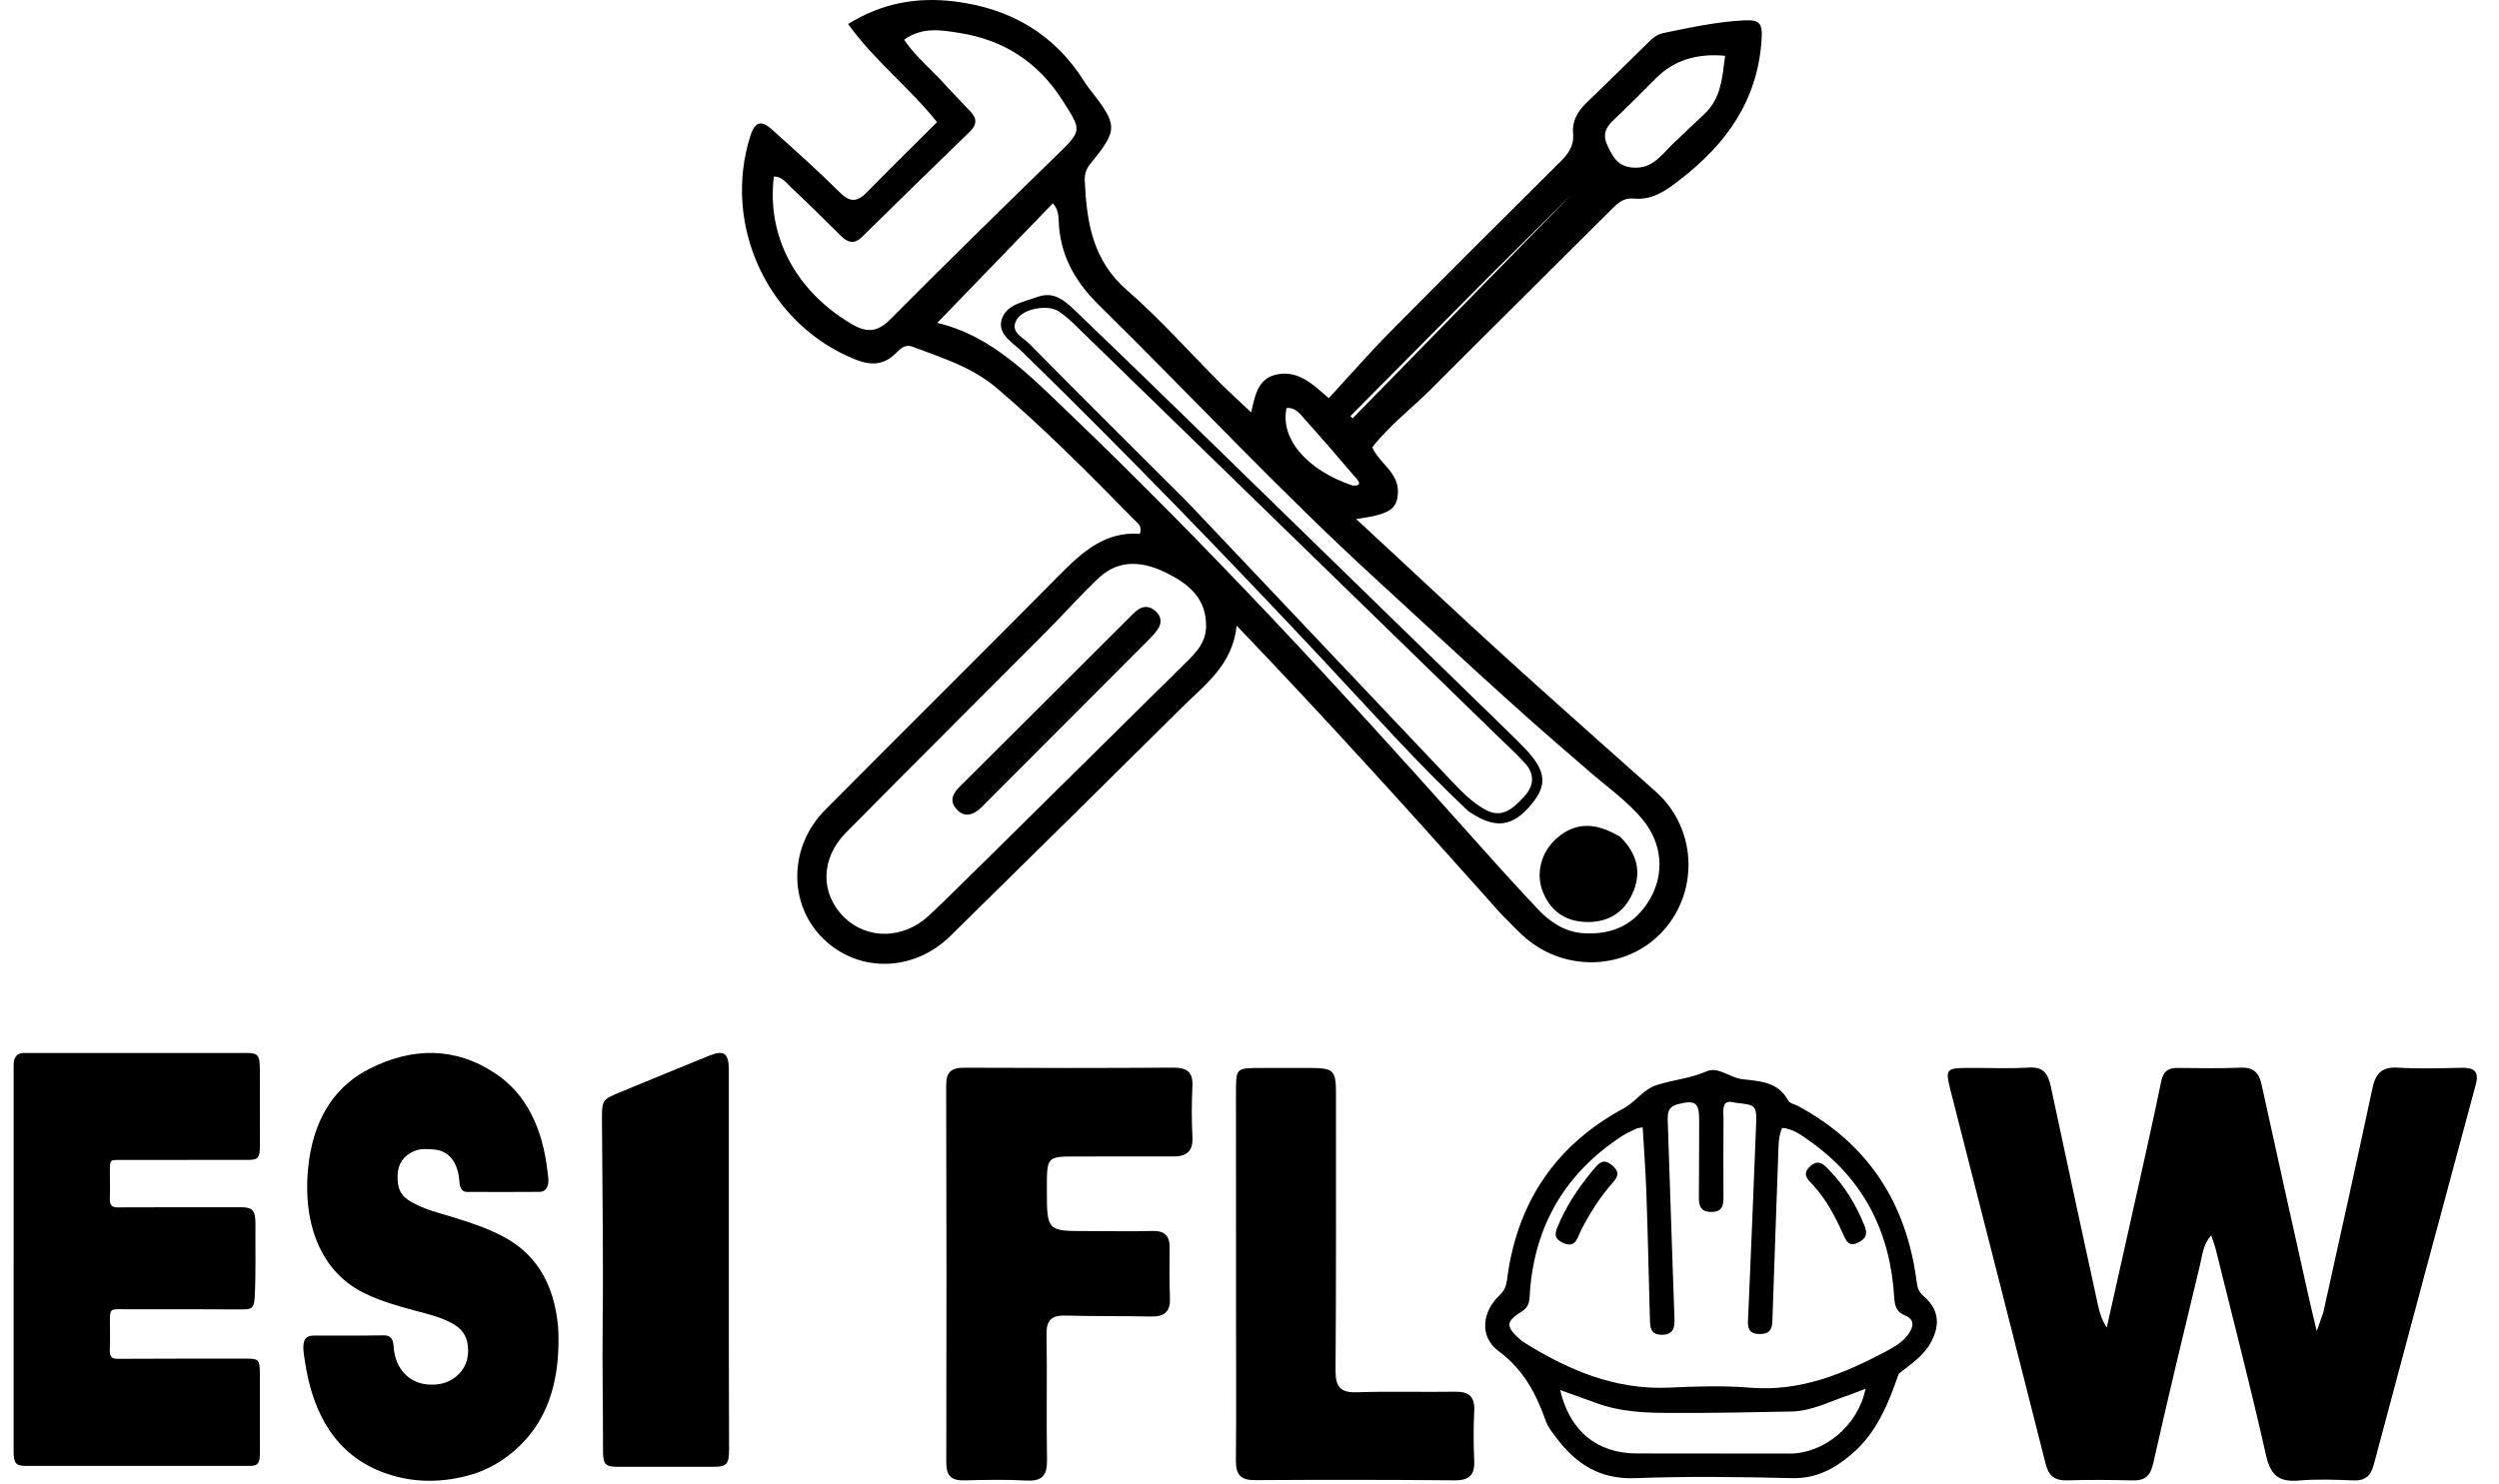 <svg width="330" height="196" viewBox="0 0 330 196" fill="none" xmlns="http://www.w3.org/2000/svg">
<g clip-path="url(#clip0_302_3152)">
<path d="M8.681 193.626C6.871 193.627 5.149 193.633 3.427 193.629C2.077 193.626 1.797 193.285 1.797 191.625C1.796 175.254 1.797 158.882 1.798 142.512C1.798 141.874 1.793 141.235 1.802 140.598C1.815 139.659 2.229 139.17 2.986 139.091C3.131 139.075 3.278 139.084 3.424 139.084C13.115 139.084 22.805 139.083 32.496 139.085C34.09 139.086 34.313 139.367 34.315 141.297C34.317 144.664 34.324 148.03 34.323 151.396C34.322 152.888 34.066 153.207 32.837 153.209C27.145 153.216 21.453 153.214 15.762 153.216C14.514 153.216 14.512 153.217 14.511 154.765C14.51 155.935 14.552 157.107 14.504 158.273C14.465 159.222 14.786 159.484 15.531 159.48C20.96 159.452 26.39 159.465 31.819 159.466C33.376 159.466 33.749 159.882 33.733 161.753C33.706 164.941 33.806 168.129 33.635 171.316C33.566 172.608 33.34 172.945 32.267 172.951C30.253 172.964 28.239 172.943 26.226 172.94C22.723 172.936 19.22 172.933 15.718 172.933C14.608 172.933 14.522 173.038 14.517 174.382C14.512 175.658 14.561 176.937 14.502 178.209C14.456 179.179 14.718 179.492 15.533 179.486C21.224 179.448 26.916 179.464 32.608 179.463C34.171 179.462 34.316 179.631 34.318 181.517C34.32 184.99 34.32 188.462 34.317 191.935C34.316 193.329 34.08 193.628 32.936 193.628C24.88 193.632 16.824 193.628 8.681 193.626Z" fill="black"/>
<path d="M73.721 175.504C73.999 181.817 72.61 187.107 68.657 190.951C66.577 192.974 64.244 194.274 61.704 194.933C57.846 195.934 54.008 195.852 50.23 194.346C44.594 192.099 41.305 187.116 40.233 179.601C40.178 179.214 40.112 178.829 40.078 178.439C39.956 177.009 40.343 176.419 41.428 176.415C44.505 176.405 47.582 176.438 50.659 176.385C51.481 176.371 51.909 176.749 51.974 177.802C52.176 181.092 54.294 182.695 56.443 182.87C57.783 182.98 59.081 182.769 60.244 181.815C61.362 180.899 61.951 179.593 61.794 177.845C61.653 176.273 60.808 175.417 59.784 174.845C58.186 173.95 56.476 173.565 54.783 173.115C52.497 172.507 50.226 171.855 48.033 170.77C41.658 167.619 39.815 160.307 40.814 153.251C41.668 147.226 44.565 143.286 48.833 141.151C54.426 138.351 60.08 138.211 65.503 141.851C69.48 144.519 71.666 149.012 72.303 154.776C72.338 155.094 72.394 155.41 72.415 155.729C72.484 156.728 72.063 157.425 71.291 157.432C68.077 157.459 64.862 157.451 61.649 157.439C60.957 157.437 60.713 156.848 60.658 156.036C60.493 153.595 59.307 152.031 57.438 151.852C56.511 151.763 55.572 151.67 54.66 152.062C53.305 152.644 52.562 153.724 52.505 155.196C52.436 157.005 52.904 157.972 54.373 158.799C56.096 159.77 57.941 160.205 59.758 160.761C61.949 161.431 64.126 162.146 66.229 163.219C70.526 165.415 73.212 169.265 73.721 175.504Z" fill="black"/>
<path d="M96.247 178.845C96.257 183.144 96.274 187.316 96.275 191.487C96.275 193.381 95.953 193.744 94.261 193.748C90.02 193.758 85.778 193.757 81.537 193.749C79.94 193.746 79.631 193.402 79.631 191.665C79.631 185.963 79.52 180.262 79.585 174.557C79.685 165.705 79.534 156.849 79.491 147.994C79.478 145.326 79.505 145.257 81.806 144.304C85.774 142.66 89.747 141.031 93.726 139.418C95.598 138.66 96.243 139.139 96.245 141.3C96.254 153.772 96.248 166.245 96.247 178.845Z" fill="black"/>
<path d="M138.242 157.051C138.246 162.619 138.246 162.616 143.539 162.61C146.413 162.607 149.29 162.676 152.162 162.597C153.822 162.551 154.48 163.251 154.458 164.852C154.427 167.087 154.425 169.325 154.492 171.559C154.545 173.358 153.652 173.929 151.983 173.895C148.23 173.818 144.475 173.878 140.724 173.771C138.898 173.719 138.165 174.333 138.198 176.25C138.293 181.759 138.161 187.271 138.261 192.779C138.299 194.828 137.679 195.684 135.532 195.564C132.825 195.413 130.102 195.473 127.389 195.541C125.695 195.584 124.955 195.006 124.959 193.196C124.999 176.586 124.993 159.976 124.945 143.366C124.94 141.571 125.651 141.025 127.364 141.035C136.547 141.082 145.731 141.082 154.914 141.024C156.725 141.013 157.563 141.568 157.463 143.495C157.348 145.725 157.354 147.969 157.465 150.2C157.56 152.116 156.654 152.762 154.9 152.754C150.668 152.734 146.436 152.762 142.203 152.758C138.238 152.754 138.238 152.748 138.242 157.051Z" fill="black"/>
<path d="M176.418 145.558C176.412 157.535 176.453 169.276 176.363 181.016C176.346 183.196 177.002 183.98 179.225 183.904C183.532 183.757 187.85 183.9 192.161 183.83C194.002 183.799 194.773 184.492 194.679 186.37C194.571 188.521 194.572 190.686 194.676 192.837C194.77 194.759 194.108 195.555 192.08 195.536C183.295 195.453 174.509 195.457 165.724 195.509C163.85 195.521 163.19 194.808 163.205 192.964C163.265 186.096 163.223 179.227 163.221 172.358C163.218 163.013 163.214 153.669 163.215 144.324C163.216 141.09 163.222 141.085 166.348 141.069C168.265 141.059 170.182 141.065 172.099 141.064C176.449 141.06 176.449 141.06 176.418 145.558Z" fill="black"/>
<path d="M250.737 181.456C249.337 185.491 247.805 189.273 244.512 192.079C242.222 194.03 239.832 195.319 236.649 195.244C229.74 195.081 222.818 194.989 215.915 195.249C211.242 195.426 208.071 193.345 205.473 189.854C204.983 189.195 204.429 188.525 204.159 187.77C202.859 184.132 201.221 180.928 197.898 178.472C195.312 176.56 195.698 173.231 198.082 171.027C198.946 170.228 198.975 169.239 199.117 168.27C200.561 158.423 205.702 151.109 214.399 146.409C216.026 145.53 216.962 143.897 218.808 143.312C220.97 142.627 223.238 142.443 225.369 141.509C226.898 140.839 228.417 142.36 230.079 142.55C232.31 142.805 234.815 142.869 236.127 145.364C236.322 145.734 236.99 145.852 237.436 146.093C246.673 151.069 251.735 158.882 253.084 169.194C253.187 169.98 253.314 170.604 253.975 171.166C256.032 172.918 256.289 174.991 254.913 177.43C253.942 179.151 252.328 180.187 250.737 181.456ZM200.986 177.155C206.928 180.893 213.166 183.618 220.42 183.288C223.965 183.126 227.545 183.003 231.073 183.297C237.737 183.852 243.513 181.457 249.161 178.443C250.222 177.877 251.277 177.244 252 176.245C252.679 175.306 252.9 174.298 251.569 173.758C250.417 173.292 250.203 172.483 250.137 171.375C249.624 162.77 246.113 155.755 238.982 150.723C237.881 149.946 236.778 149.085 235.333 148.985C234.827 150.171 234.865 151.312 234.825 152.45C234.571 159.8 234.283 167.149 234.049 174.5C234.011 175.688 233.594 176.214 232.356 176.212C231.009 176.209 230.757 175.467 230.83 174.371C230.851 174.054 230.86 173.737 230.873 173.42C231.217 165.188 231.586 156.956 231.893 148.722C231.994 146.001 231.908 145.969 229.275 145.672C228.799 145.619 228.28 145.353 227.797 145.783C227.449 146.414 227.596 147.126 227.593 147.81C227.576 151.236 227.565 154.663 227.587 158.089C227.595 159.228 227.45 160.08 225.985 160.079C224.546 160.078 224.332 159.268 224.343 158.108C224.376 154.746 224.366 151.383 224.381 148.02C224.392 145.613 223.865 145.267 221.565 145.854C220.19 146.205 220.199 147.112 220.235 148.172C220.531 156.853 220.807 165.534 221.119 174.214C221.164 175.483 220.898 176.33 219.404 176.308C217.907 176.285 217.903 175.248 217.875 174.195C217.725 168.681 217.603 163.166 217.412 157.652C217.313 154.766 217.091 151.885 216.919 148.899C216.492 148.994 216.237 149.006 216.024 149.108C215.396 149.409 214.752 149.696 214.172 150.076C206.785 154.91 202.719 161.721 202.04 170.536C201.964 171.527 202.089 172.518 200.999 173.203C198.763 174.61 198.764 175.22 200.986 177.155ZM210.528 185.229C209.062 184.702 207.595 184.175 206.022 183.609C207.299 189.041 210.901 191.971 216.131 191.983C222.856 191.998 229.582 192.003 236.307 192.003C240.932 192.003 245.382 188.26 246.351 183.435C245.516 183.754 244.77 184.067 244.006 184.326C241.553 185.156 239.204 186.396 236.543 186.447C231.343 186.547 226.142 186.653 220.941 186.635C217.526 186.624 214.086 186.583 210.528 185.229Z" fill="black"/>
<path d="M206.07 161.157C207.316 158.473 208.931 156.213 210.766 154.088C211.461 153.283 212.043 153.231 212.846 153.9C213.681 154.598 213.876 155.195 213.066 156.101C211.325 158.047 209.935 160.246 208.75 162.575C208.262 163.535 208.075 164.945 206.38 164.156C204.703 163.376 205.66 162.305 206.07 161.157Z" fill="black"/>
<path d="M241.597 154.621C243.705 156.786 245.119 159.218 246.204 161.878C246.661 162.996 246.408 163.642 245.345 164.145C244.138 164.715 243.793 163.929 243.41 163.068C242.357 160.696 241.163 158.416 239.37 156.487C238.765 155.835 237.906 155.13 238.989 154.102C240.062 153.084 240.779 153.7 241.597 154.621Z" fill="black"/>
<path d="M306.796 173.362C309.004 163.379 311.193 153.573 313.287 143.749C313.705 141.787 314.528 140.89 316.66 141.024C319.446 141.2 322.252 141.101 325.048 141.045C326.702 141.012 327.414 141.476 326.921 143.3C322.405 160.011 317.926 176.731 313.466 193.457C313.079 194.91 312.367 195.611 310.788 195.548C308.395 195.452 305.98 195.351 303.601 195.561C300.979 195.793 299.837 194.908 299.236 192.234C297.187 183.127 294.839 174.088 292.598 165.025C292.466 164.491 292.259 163.977 291.995 163.174C290.92 164.386 290.839 165.744 290.546 166.955C288.428 175.719 286.324 184.487 284.341 193.282C283.967 194.94 283.273 195.588 281.62 195.546C278.745 195.473 275.865 195.456 272.991 195.54C271.354 195.588 270.541 194.971 270.134 193.363C265.969 176.885 261.747 160.423 257.554 143.952C256.863 141.24 256.994 141.086 259.78 141.063C262.497 141.041 265.222 141.177 267.929 141.012C269.972 140.888 270.488 141.966 270.842 143.639C272.872 153.232 274.961 162.813 277.043 172.395C277.259 173.386 277.555 174.358 278.2 175.369C279.636 168.957 281.081 162.548 282.506 156.134C283.492 151.698 284.486 147.263 285.396 142.811C285.654 141.549 286.28 141.053 287.516 141.064C290.313 141.088 293.113 141.141 295.906 141.03C297.616 140.962 298.312 141.721 298.655 143.291C300.693 152.638 302.786 161.973 304.867 171.31C305.161 172.63 305.487 173.943 305.933 175.831C306.32 174.734 306.532 174.134 306.796 173.362Z" fill="black"/>
<path d="M198.135 120.626C186.774 107.869 175.444 95.316 163.31 82.648C162.741 87.857 159.167 90.388 156.201 93.329C145.99 103.456 135.75 113.553 125.495 123.635C120.631 128.419 113.327 128.533 108.687 123.966C104.055 119.408 104.141 111.83 108.971 106.972C119.28 96.602 129.661 86.306 139.944 75.911C142.939 72.882 145.985 70.155 150.527 70.518C150.879 69.461 150.216 69.096 149.809 68.68C143.93 62.696 138.042 56.728 131.644 51.275C128.365 48.48 124.42 47.278 120.545 45.812C119.464 45.403 118.885 46.082 118.272 46.684C116.702 48.226 115.034 48.302 113.014 47.505C101.478 42.957 95.295 29.787 99.1 17.913C99.769 15.825 100.72 16.005 101.971 17.13C104.999 19.853 108.038 22.571 110.926 25.438C112.29 26.792 113.239 26.659 114.476 25.393C117.484 22.315 120.56 19.303 123.738 16.134C120.102 11.562 115.49 8.04 111.99 3.171C116.541 0.359 121.163 -0.406 126.025 0.188C133.417 1.092 139.313 4.496 143.29 10.937C143.499 11.275 143.75 11.59 143.996 11.904C147.641 16.564 147.654 17.119 143.966 21.665C143.416 22.343 143.205 23.04 143.243 23.865C143.498 29.291 144.25 34.36 148.803 38.315C153.194 42.129 157.073 46.532 161.197 50.657C162.429 51.889 163.726 53.057 165.227 54.475C165.759 52.001 166.21 49.729 169.021 49.395C171.502 49.101 173.217 50.582 175.468 52.601C178.195 49.641 180.758 46.693 183.497 43.919C190.964 36.359 198.492 28.859 206.035 21.375C207.114 20.304 207.876 19.253 207.73 17.637C207.584 16.023 208.312 14.722 209.473 13.604C212.293 10.89 215.08 8.142 217.871 5.398C218.398 4.88 218.977 4.506 219.713 4.354C223.228 3.623 226.739 2.869 230.341 2.688C232.496 2.579 232.769 3.175 232.612 5.392C232.056 13.304 227.965 19.001 221.894 23.699C219.981 25.18 218.219 26.48 215.702 26.225C214.551 26.109 213.756 26.707 212.988 27.473C205.012 35.427 197 43.346 189.046 51.322C186.464 53.911 183.514 56.142 181.216 59.08C182.163 61.242 184.696 62.405 184.6 65.038C184.518 67.262 183.508 67.957 179.078 68.553C183.026 72.22 186.795 75.702 190.543 79.206C199.765 87.826 209.228 96.178 218.654 104.571C223.987 109.319 224.377 117.453 219.824 122.728C215.361 127.898 207.415 128.6 201.87 124.236C200.56 123.205 199.449 121.921 198.135 120.626ZM129.933 113.863C138.915 104.993 147.902 96.128 156.873 87.248C158.126 86.009 159.237 84.742 159.266 82.747C159.322 78.998 156.902 77.097 154.047 75.681C151.038 74.19 147.841 73.763 145.112 76.325C142.669 78.619 140.448 81.147 138.081 83.524C129.289 92.356 120.443 101.135 111.69 110.006C108.33 113.411 108.323 118.044 111.439 121.127C114.477 124.134 119.271 124.096 122.653 120.948C125.05 118.717 127.347 116.378 129.933 113.863ZM209.132 101.254C199.696 93.225 190.682 84.731 181.551 76.365C168.934 64.804 157.289 52.266 145.097 40.279C142.226 37.455 140.242 34.205 139.854 30.06C139.759 29.043 139.935 27.81 139.027 26.862C133.936 32.127 128.885 37.351 123.757 42.655C130.872 44.291 135.976 49.583 141.204 54.594C159.443 72.079 176.598 90.603 193.403 109.456C196.591 113.034 199.789 116.606 203.076 120.091C204.684 121.797 206.626 123.097 209.087 123.266C212.944 123.531 215.966 122.1 217.911 118.697C219.818 115.359 219.484 111.442 217.017 108.385C214.841 105.689 211.935 103.776 209.132 101.254ZM125.175 11.59C126.163 12.634 127.144 13.685 128.141 14.72C129.026 15.639 129.024 16.464 128.074 17.385C123.314 21.994 118.572 26.622 113.854 31.274C112.782 32.331 111.943 32.051 111.007 31.117C108.858 28.975 106.694 26.845 104.481 24.769C103.841 24.168 103.275 23.301 102.191 23.317C101.219 31.23 105.117 38.444 112.409 42.77C114.455 43.984 115.856 43.91 117.592 42.16C124.792 34.904 132.101 27.756 139.421 20.62C142.946 17.184 142.886 17.309 140.28 13.221C137.06 8.17 132.498 5.262 126.693 4.352C124.347 3.984 121.821 3.502 119.388 5.247C121.023 7.649 123.188 9.319 125.175 11.59ZM221.529 18.426C222.684 17.324 223.819 16.2 224.999 15.126C227.329 13.004 227.421 10.175 227.81 7.367C223.971 7.012 220.999 8.02 218.691 10.318C216.824 12.177 214.984 14.067 213.06 15.866C211.994 16.863 211.602 17.841 212.28 19.239C212.994 20.711 213.591 21.987 215.627 22.137C218.491 22.348 219.581 20.091 221.529 18.426ZM196.785 36.361C190.632 42.56 184.479 48.759 178.326 54.958C178.426 55.057 178.526 55.155 178.626 55.253C188.995 44.646 199.365 34.039 209.734 23.432C209.746 23.441 209.759 23.449 209.771 23.458C205.527 27.683 201.282 31.909 196.785 36.361ZM178.627 64.141C180.056 64.197 179.31 63.438 178.973 63.044C176.649 60.319 174.306 57.61 171.918 54.941C171.413 54.376 170.805 53.783 169.897 53.895C169.015 57.888 172.526 62.095 178.627 64.141Z" fill="black"/>
<path d="M129.583 106.657C128.335 107.844 127.142 107.978 126.17 106.706C125.316 105.588 125.976 104.659 126.85 103.79C134.274 96.414 141.675 89.016 149.084 81.627C149.423 81.288 149.754 80.935 150.127 80.639C150.923 80.009 151.762 80.012 152.532 80.663C153.407 81.404 153.472 82.334 152.82 83.223C152.306 83.925 151.663 84.539 151.044 85.16C143.935 92.287 136.82 99.408 129.583 106.657Z" fill="black"/>
<path d="M193.915 107.164C187.144 100.803 181.099 93.983 174.872 87.338C161.867 73.457 148.637 59.798 135.029 46.506C133.806 45.311 131.772 44.213 132.241 42.332C132.771 40.2 135.187 39.889 137.04 39.212C139.137 38.447 140.583 39.694 141.92 40.973C146.712 45.557 151.47 50.178 156.221 54.805C170.59 68.799 184.95 82.802 199.312 96.802C199.998 97.471 200.684 98.143 201.347 98.835C204.132 101.738 204.376 103.622 202.31 106.148C199.757 109.269 197.497 109.576 193.915 107.164ZM156.789 66.302C168.373 78.539 179.954 90.776 191.54 103.011C192.913 104.461 194.292 105.91 196.056 106.908C198.358 108.209 199.82 106.766 201.224 105.273C202.571 103.841 202.723 102.271 201.36 100.787C200.121 99.437 198.757 98.201 197.442 96.921C179.017 78.981 160.592 61.042 142.158 43.111C141.417 42.391 140.645 41.671 139.783 41.113C138.384 40.206 135.196 40.734 134.309 42.146C133.244 43.841 135.067 44.539 135.896 45.379C142.736 52.318 149.653 59.181 156.789 66.302Z" fill="black"/>
<path d="M213.948 110.536C216.251 112.792 216.813 115.322 215.556 118.069C214.435 120.518 212.408 121.806 209.654 121.789C206.911 121.772 204.932 120.532 203.821 118.01C202.71 115.488 203.469 112.514 205.652 110.655C208.033 108.628 210.655 108.554 213.948 110.536Z" fill="black"/>
</g>
<defs>
<clipPath id="clip0_302_3152">
<rect width="329" height="195.673" fill="white" transform="translate(0.5)"/>
</clipPath>
</defs>
</svg>
